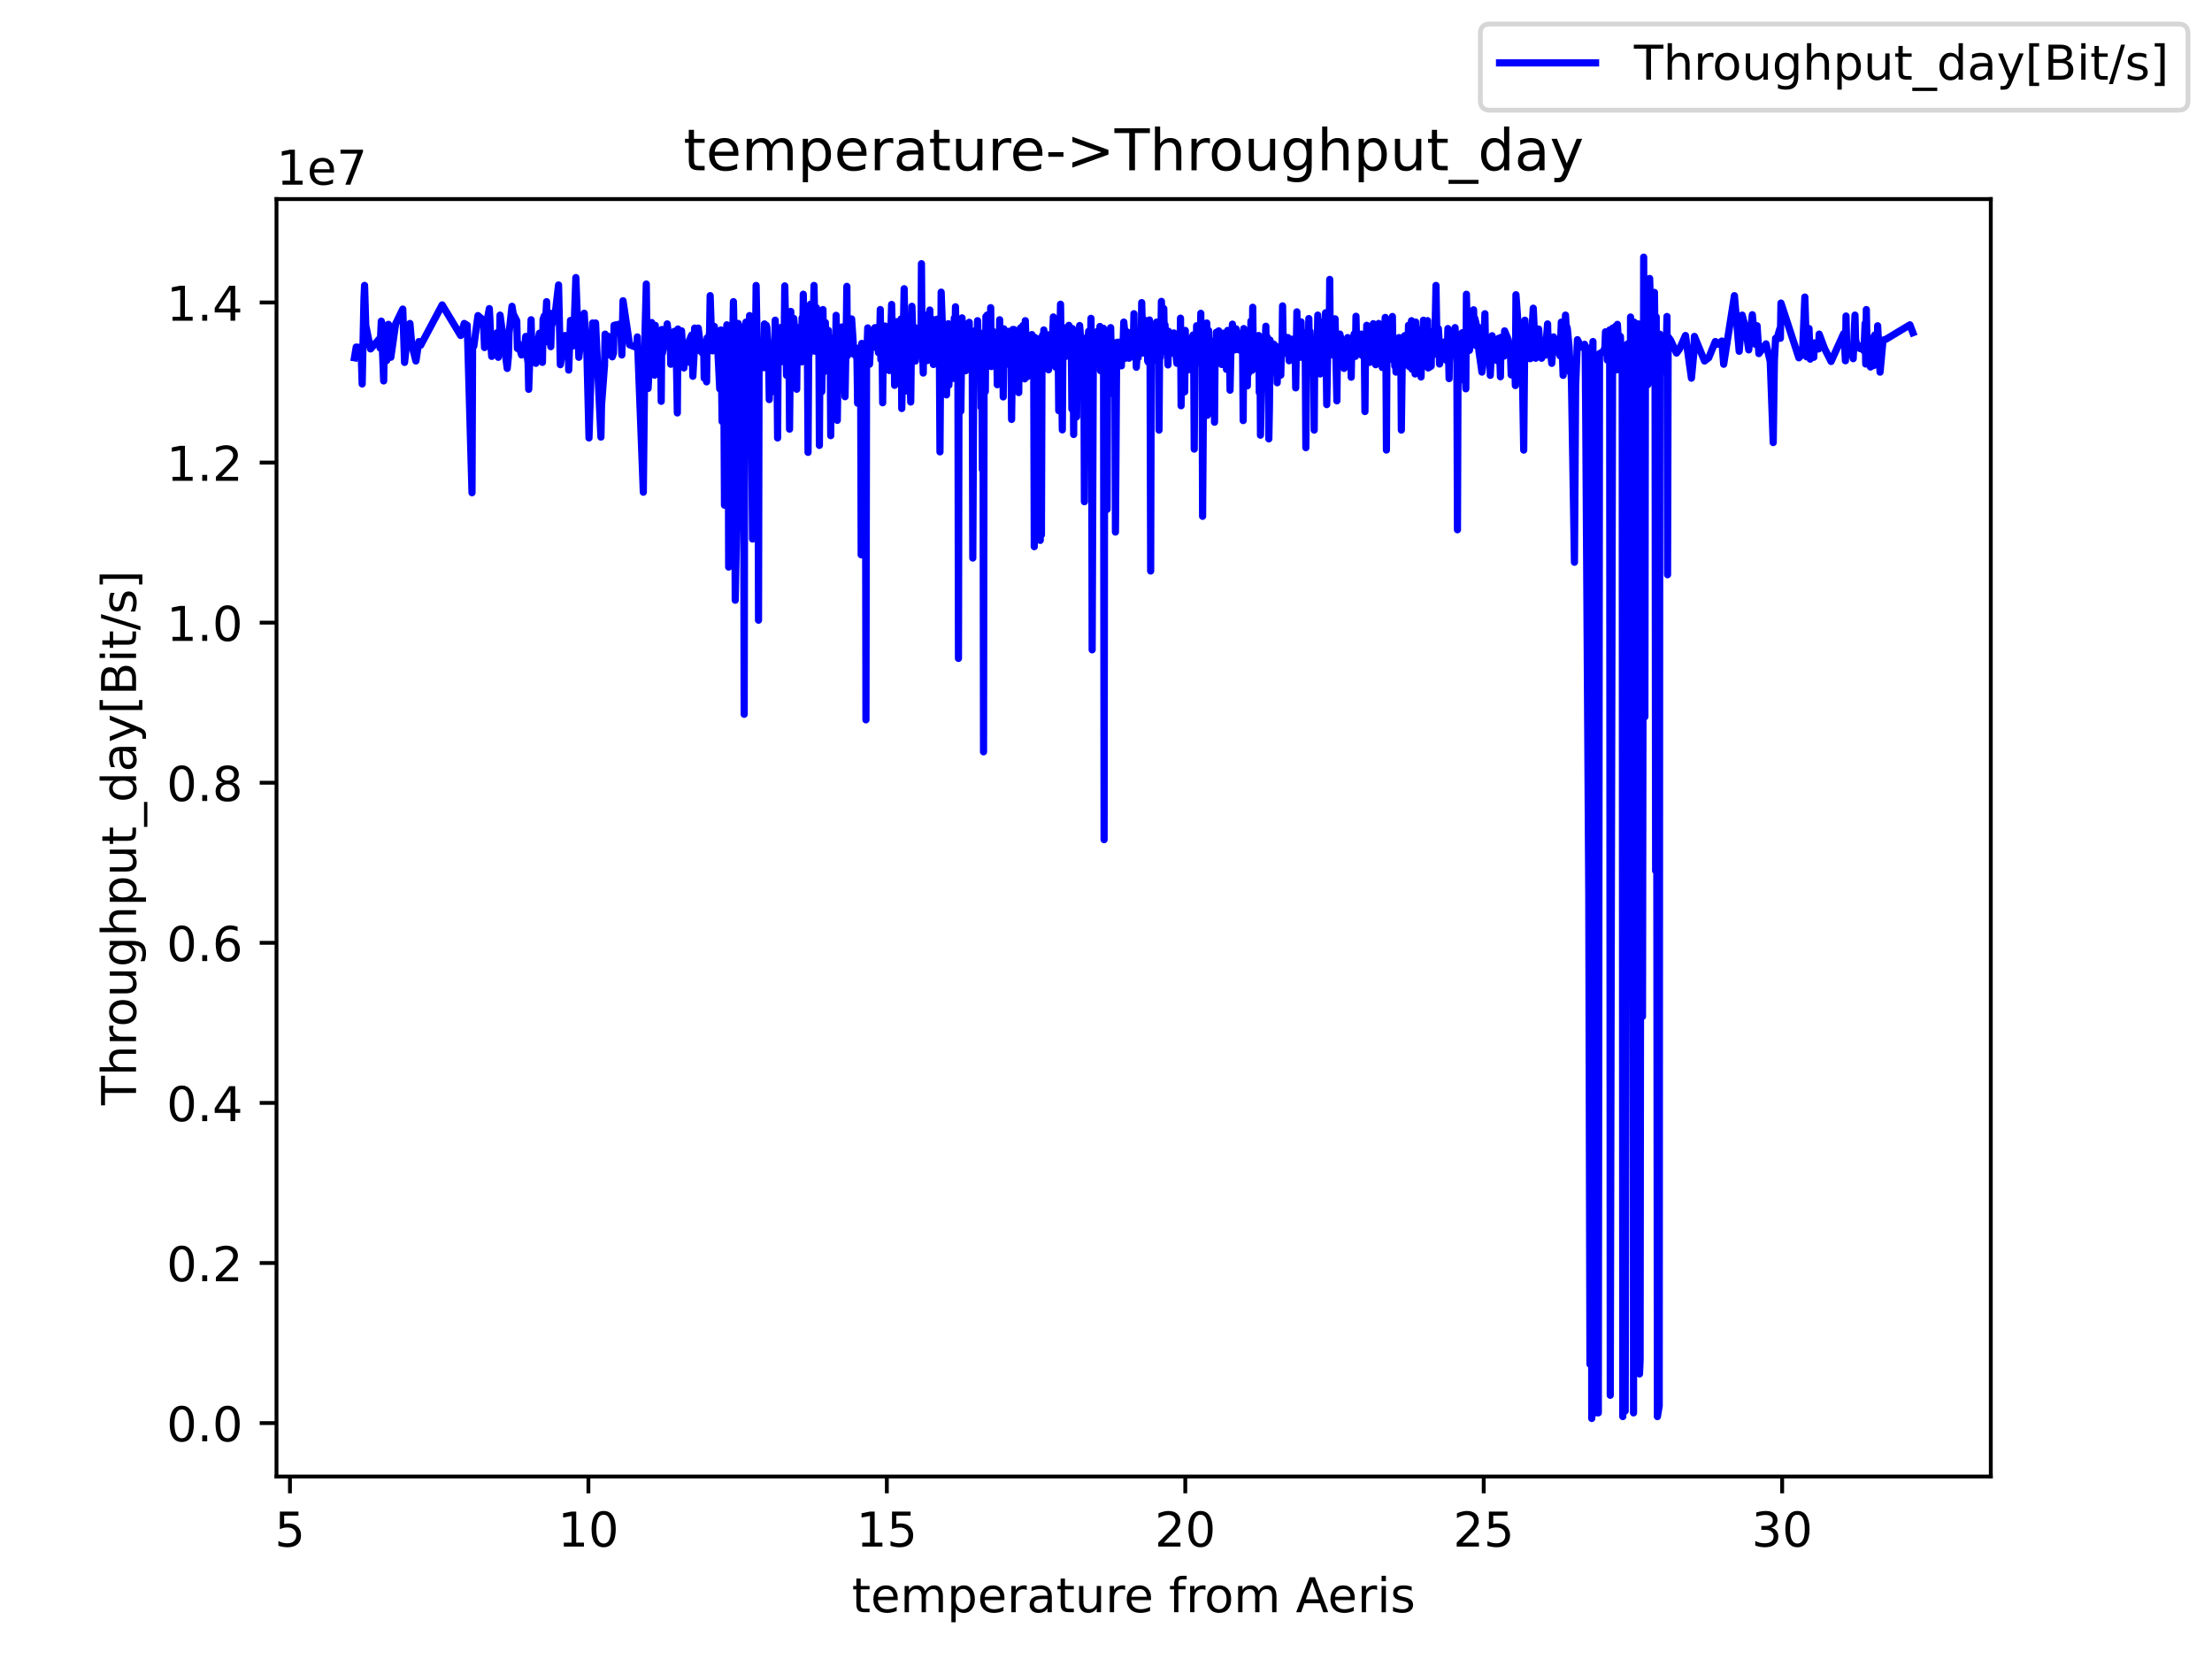 <?xml version="1.0" encoding="utf-8" standalone="no"?>
<!DOCTYPE svg PUBLIC "-//W3C//DTD SVG 1.1//EN"
  "http://www.w3.org/Graphics/SVG/1.1/DTD/svg11.dtd">
<!-- Created with matplotlib (https://matplotlib.org/) -->
<svg height="345.6pt" version="1.1" viewBox="0 0 460.8 345.6" width="460.8pt" xmlns="http://www.w3.org/2000/svg" xmlns:xlink="http://www.w3.org/1999/xlink">
 <defs>
  <style type="text/css">*{stroke-linecap:butt;stroke-linejoin:round;}</style>
 </defs>
 <g id="figure_1">
  <g id="patch_1">
   <path d="M 0 345.6 
L 460.8 345.6 
L 460.8 0 
L 0 0 
z
" style="fill:#ffffff;"/>
  </g>
  <g id="axes_1">
   <g id="patch_2">
    <path d="M 57.6 307.584 
L 414.72 307.584 
L 414.72 41.472 
L 57.6 41.472 
z
" style="fill:#ffffff;"/>
   </g>
   <g id="matplotlib.axis_1">
    <g id="xtick_1">
     <g id="line2d_1">
      <defs>
       <path d="M 0 0 
L 0 3.5 
" id="m320d02cd99" style="stroke:#000000;stroke-width:0.8;"/>
      </defs>
      <g>
       <use style="stroke:#000000;stroke-width:0.8;" x="60.404" xlink:href="#m320d02cd99" y="307.584"/>
      </g>
     </g>
     <g id="text_1">
      <!-- 5 -->
      <g transform="translate(57.223 322.182)scale(0.1 -0.1)">
       <defs>
        <path d="M 10.797 72.906 
L 49.516 72.906 
L 49.516 64.594 
L 19.828 64.594 
L 19.828 46.734 
Q 21.969 47.469 24.109 47.828 
Q 26.266 48.188 28.422 48.188 
Q 40.625 48.188 47.75 41.5 
Q 54.891 34.812 54.891 23.391 
Q 54.891 11.625 47.562 5.094 
Q 40.234 -1.422 26.906 -1.422 
Q 22.312 -1.422 17.547 -0.641 
Q 12.797 0.141 7.719 1.703 
L 7.719 11.625 
Q 12.109 9.234 16.797 8.062 
Q 21.484 6.891 26.703 6.891 
Q 35.156 6.891 40.078 11.328 
Q 45.016 15.766 45.016 23.391 
Q 45.016 31 40.078 35.438 
Q 35.156 39.891 26.703 39.891 
Q 22.75 39.891 18.812 39.016 
Q 14.891 38.141 10.797 36.281 
z
" id="DejaVuSans-53"/>
       </defs>
       <use xlink:href="#DejaVuSans-53"/>
      </g>
     </g>
    </g>
    <g id="xtick_2">
     <g id="line2d_2">
      <g>
       <use style="stroke:#000000;stroke-width:0.8;" x="122.574" xlink:href="#m320d02cd99" y="307.584"/>
      </g>
     </g>
     <g id="text_2">
      <!-- 10 -->
      <g transform="translate(116.212 322.182)scale(0.1 -0.1)">
       <defs>
        <path d="M 12.406 8.297 
L 28.516 8.297 
L 28.516 63.922 
L 10.984 60.406 
L 10.984 69.391 
L 28.422 72.906 
L 38.281 72.906 
L 38.281 8.297 
L 54.391 8.297 
L 54.391 0 
L 12.406 0 
z
" id="DejaVuSans-49"/>
        <path d="M 31.781 66.406 
Q 24.172 66.406 20.328 58.906 
Q 16.5 51.422 16.5 36.375 
Q 16.5 21.391 20.328 13.891 
Q 24.172 6.391 31.781 6.391 
Q 39.453 6.391 43.281 13.891 
Q 47.125 21.391 47.125 36.375 
Q 47.125 51.422 43.281 58.906 
Q 39.453 66.406 31.781 66.406 
z
M 31.781 74.219 
Q 44.047 74.219 50.516 64.516 
Q 56.984 54.828 56.984 36.375 
Q 56.984 17.969 50.516 8.266 
Q 44.047 -1.422 31.781 -1.422 
Q 19.531 -1.422 13.062 8.266 
Q 6.594 17.969 6.594 36.375 
Q 6.594 54.828 13.062 64.516 
Q 19.531 74.219 31.781 74.219 
z
" id="DejaVuSans-48"/>
       </defs>
       <use xlink:href="#DejaVuSans-49"/>
       <use x="63.623" xlink:href="#DejaVuSans-48"/>
      </g>
     </g>
    </g>
    <g id="xtick_3">
     <g id="line2d_3">
      <g>
       <use style="stroke:#000000;stroke-width:0.8;" x="184.745" xlink:href="#m320d02cd99" y="307.584"/>
      </g>
     </g>
     <g id="text_3">
      <!-- 15 -->
      <g transform="translate(178.382 322.182)scale(0.1 -0.1)">
       <use xlink:href="#DejaVuSans-49"/>
       <use x="63.623" xlink:href="#DejaVuSans-53"/>
      </g>
     </g>
    </g>
    <g id="xtick_4">
     <g id="line2d_4">
      <g>
       <use style="stroke:#000000;stroke-width:0.8;" x="246.916" xlink:href="#m320d02cd99" y="307.584"/>
      </g>
     </g>
     <g id="text_4">
      <!-- 20 -->
      <g transform="translate(240.553 322.182)scale(0.1 -0.1)">
       <defs>
        <path d="M 19.188 8.297 
L 53.609 8.297 
L 53.609 0 
L 7.328 0 
L 7.328 8.297 
Q 12.938 14.109 22.625 23.891 
Q 32.328 33.688 34.812 36.531 
Q 39.547 41.844 41.422 45.531 
Q 43.312 49.219 43.312 52.781 
Q 43.312 58.594 39.234 62.25 
Q 35.156 65.922 28.609 65.922 
Q 23.969 65.922 18.812 64.312 
Q 13.672 62.703 7.812 59.422 
L 7.812 69.391 
Q 13.766 71.781 18.938 73 
Q 24.125 74.219 28.422 74.219 
Q 39.75 74.219 46.484 68.547 
Q 53.219 62.891 53.219 53.422 
Q 53.219 48.922 51.531 44.891 
Q 49.859 40.875 45.406 35.406 
Q 44.188 33.984 37.641 27.219 
Q 31.109 20.453 19.188 8.297 
z
" id="DejaVuSans-50"/>
       </defs>
       <use xlink:href="#DejaVuSans-50"/>
       <use x="63.623" xlink:href="#DejaVuSans-48"/>
      </g>
     </g>
    </g>
    <g id="xtick_5">
     <g id="line2d_5">
      <g>
       <use style="stroke:#000000;stroke-width:0.8;" x="309.086" xlink:href="#m320d02cd99" y="307.584"/>
      </g>
     </g>
     <g id="text_5">
      <!-- 25 -->
      <g transform="translate(302.724 322.182)scale(0.1 -0.1)">
       <use xlink:href="#DejaVuSans-50"/>
       <use x="63.623" xlink:href="#DejaVuSans-53"/>
      </g>
     </g>
    </g>
    <g id="xtick_6">
     <g id="line2d_6">
      <g>
       <use style="stroke:#000000;stroke-width:0.8;" x="371.257" xlink:href="#m320d02cd99" y="307.584"/>
      </g>
     </g>
     <g id="text_6">
      <!-- 30 -->
      <g transform="translate(364.894 322.182)scale(0.1 -0.1)">
       <defs>
        <path d="M 40.578 39.312 
Q 47.656 37.797 51.625 33 
Q 55.609 28.219 55.609 21.188 
Q 55.609 10.406 48.188 4.484 
Q 40.766 -1.422 27.094 -1.422 
Q 22.516 -1.422 17.656 -0.516 
Q 12.797 0.391 7.625 2.203 
L 7.625 11.719 
Q 11.719 9.328 16.594 8.109 
Q 21.484 6.891 26.812 6.891 
Q 36.078 6.891 40.938 10.547 
Q 45.797 14.203 45.797 21.188 
Q 45.797 27.641 41.281 31.266 
Q 36.766 34.906 28.719 34.906 
L 20.219 34.906 
L 20.219 43.016 
L 29.109 43.016 
Q 36.375 43.016 40.234 45.922 
Q 44.094 48.828 44.094 54.297 
Q 44.094 59.906 40.109 62.906 
Q 36.141 65.922 28.719 65.922 
Q 24.656 65.922 20.016 65.031 
Q 15.375 64.156 9.812 62.312 
L 9.812 71.094 
Q 15.438 72.656 20.344 73.438 
Q 25.25 74.219 29.594 74.219 
Q 40.828 74.219 47.359 69.109 
Q 53.906 64.016 53.906 55.328 
Q 53.906 49.266 50.438 45.094 
Q 46.969 40.922 40.578 39.312 
z
" id="DejaVuSans-51"/>
       </defs>
       <use xlink:href="#DejaVuSans-51"/>
       <use x="63.623" xlink:href="#DejaVuSans-48"/>
      </g>
     </g>
    </g>
    <g id="text_7">
     <!-- temperature from Aeris -->
     <g transform="translate(177.465 335.861)scale(0.1 -0.1)">
      <defs>
       <path d="M 18.312 70.219 
L 18.312 54.688 
L 36.812 54.688 
L 36.812 47.703 
L 18.312 47.703 
L 18.312 18.016 
Q 18.312 11.328 20.141 9.422 
Q 21.969 7.516 27.594 7.516 
L 36.812 7.516 
L 36.812 0 
L 27.594 0 
Q 17.188 0 13.234 3.875 
Q 9.281 7.766 9.281 18.016 
L 9.281 47.703 
L 2.688 47.703 
L 2.688 54.688 
L 9.281 54.688 
L 9.281 70.219 
z
" id="DejaVuSans-116"/>
       <path d="M 56.203 29.594 
L 56.203 25.203 
L 14.891 25.203 
Q 15.484 15.922 20.484 11.062 
Q 25.484 6.203 34.422 6.203 
Q 39.594 6.203 44.453 7.469 
Q 49.312 8.734 54.109 11.281 
L 54.109 2.781 
Q 49.266 0.734 44.188 -0.344 
Q 39.109 -1.422 33.891 -1.422 
Q 20.797 -1.422 13.156 6.188 
Q 5.516 13.812 5.516 26.812 
Q 5.516 40.234 12.766 48.109 
Q 20.016 56 32.328 56 
Q 43.359 56 49.781 48.891 
Q 56.203 41.797 56.203 29.594 
z
M 47.219 32.234 
Q 47.125 39.594 43.094 43.984 
Q 39.062 48.391 32.422 48.391 
Q 24.906 48.391 20.391 44.141 
Q 15.875 39.891 15.188 32.172 
z
" id="DejaVuSans-101"/>
       <path d="M 52 44.188 
Q 55.375 50.25 60.062 53.125 
Q 64.75 56 71.094 56 
Q 79.641 56 84.281 50.016 
Q 88.922 44.047 88.922 33.016 
L 88.922 0 
L 79.891 0 
L 79.891 32.719 
Q 79.891 40.578 77.094 44.375 
Q 74.312 48.188 68.609 48.188 
Q 61.625 48.188 57.562 43.547 
Q 53.516 38.922 53.516 30.906 
L 53.516 0 
L 44.484 0 
L 44.484 32.719 
Q 44.484 40.625 41.703 44.406 
Q 38.922 48.188 33.109 48.188 
Q 26.219 48.188 22.156 43.531 
Q 18.109 38.875 18.109 30.906 
L 18.109 0 
L 9.078 0 
L 9.078 54.688 
L 18.109 54.688 
L 18.109 46.188 
Q 21.188 51.219 25.484 53.609 
Q 29.781 56 35.688 56 
Q 41.656 56 45.828 52.969 
Q 50 49.953 52 44.188 
z
" id="DejaVuSans-109"/>
       <path d="M 18.109 8.203 
L 18.109 -20.797 
L 9.078 -20.797 
L 9.078 54.688 
L 18.109 54.688 
L 18.109 46.391 
Q 20.953 51.266 25.266 53.625 
Q 29.594 56 35.594 56 
Q 45.562 56 51.781 48.094 
Q 58.016 40.188 58.016 27.297 
Q 58.016 14.406 51.781 6.484 
Q 45.562 -1.422 35.594 -1.422 
Q 29.594 -1.422 25.266 0.953 
Q 20.953 3.328 18.109 8.203 
z
M 48.688 27.297 
Q 48.688 37.203 44.609 42.844 
Q 40.531 48.484 33.406 48.484 
Q 26.266 48.484 22.188 42.844 
Q 18.109 37.203 18.109 27.297 
Q 18.109 17.391 22.188 11.75 
Q 26.266 6.109 33.406 6.109 
Q 40.531 6.109 44.609 11.75 
Q 48.688 17.391 48.688 27.297 
z
" id="DejaVuSans-112"/>
       <path d="M 41.109 46.297 
Q 39.594 47.172 37.812 47.578 
Q 36.031 48 33.891 48 
Q 26.266 48 22.188 43.047 
Q 18.109 38.094 18.109 28.812 
L 18.109 0 
L 9.078 0 
L 9.078 54.688 
L 18.109 54.688 
L 18.109 46.188 
Q 20.953 51.172 25.484 53.578 
Q 30.031 56 36.531 56 
Q 37.453 56 38.578 55.875 
Q 39.703 55.766 41.062 55.516 
z
" id="DejaVuSans-114"/>
       <path d="M 34.281 27.484 
Q 23.391 27.484 19.188 25 
Q 14.984 22.516 14.984 16.5 
Q 14.984 11.719 18.141 8.906 
Q 21.297 6.109 26.703 6.109 
Q 34.188 6.109 38.703 11.406 
Q 43.219 16.703 43.219 25.484 
L 43.219 27.484 
z
M 52.203 31.203 
L 52.203 0 
L 43.219 0 
L 43.219 8.297 
Q 40.141 3.328 35.547 0.953 
Q 30.953 -1.422 24.312 -1.422 
Q 15.922 -1.422 10.953 3.297 
Q 6 8.016 6 15.922 
Q 6 25.141 12.172 29.828 
Q 18.359 34.516 30.609 34.516 
L 43.219 34.516 
L 43.219 35.406 
Q 43.219 41.609 39.141 45 
Q 35.062 48.391 27.688 48.391 
Q 23 48.391 18.547 47.266 
Q 14.109 46.141 10.016 43.891 
L 10.016 52.203 
Q 14.938 54.109 19.578 55.047 
Q 24.219 56 28.609 56 
Q 40.484 56 46.344 49.844 
Q 52.203 43.703 52.203 31.203 
z
" id="DejaVuSans-97"/>
       <path d="M 8.5 21.578 
L 8.5 54.688 
L 17.484 54.688 
L 17.484 21.922 
Q 17.484 14.156 20.5 10.266 
Q 23.531 6.391 29.594 6.391 
Q 36.859 6.391 41.078 11.031 
Q 45.312 15.672 45.312 23.688 
L 45.312 54.688 
L 54.297 54.688 
L 54.297 0 
L 45.312 0 
L 45.312 8.406 
Q 42.047 3.422 37.719 1 
Q 33.406 -1.422 27.688 -1.422 
Q 18.266 -1.422 13.375 4.438 
Q 8.5 10.297 8.5 21.578 
z
M 31.109 56 
z
" id="DejaVuSans-117"/>
       <path id="DejaVuSans-32"/>
       <path d="M 37.109 75.984 
L 37.109 68.5 
L 28.516 68.5 
Q 23.688 68.5 21.797 66.547 
Q 19.922 64.594 19.922 59.516 
L 19.922 54.688 
L 34.719 54.688 
L 34.719 47.703 
L 19.922 47.703 
L 19.922 0 
L 10.891 0 
L 10.891 47.703 
L 2.297 47.703 
L 2.297 54.688 
L 10.891 54.688 
L 10.891 58.5 
Q 10.891 67.625 15.141 71.797 
Q 19.391 75.984 28.609 75.984 
z
" id="DejaVuSans-102"/>
       <path d="M 30.609 48.391 
Q 23.391 48.391 19.188 42.75 
Q 14.984 37.109 14.984 27.297 
Q 14.984 17.484 19.156 11.844 
Q 23.344 6.203 30.609 6.203 
Q 37.797 6.203 41.984 11.859 
Q 46.188 17.531 46.188 27.297 
Q 46.188 37.016 41.984 42.703 
Q 37.797 48.391 30.609 48.391 
z
M 30.609 56 
Q 42.328 56 49.016 48.375 
Q 55.719 40.766 55.719 27.297 
Q 55.719 13.875 49.016 6.219 
Q 42.328 -1.422 30.609 -1.422 
Q 18.844 -1.422 12.172 6.219 
Q 5.516 13.875 5.516 27.297 
Q 5.516 40.766 12.172 48.375 
Q 18.844 56 30.609 56 
z
" id="DejaVuSans-111"/>
       <path d="M 34.188 63.188 
L 20.797 26.906 
L 47.609 26.906 
z
M 28.609 72.906 
L 39.797 72.906 
L 67.578 0 
L 57.328 0 
L 50.688 18.703 
L 17.828 18.703 
L 11.188 0 
L 0.781 0 
z
" id="DejaVuSans-65"/>
       <path d="M 9.422 54.688 
L 18.406 54.688 
L 18.406 0 
L 9.422 0 
z
M 9.422 75.984 
L 18.406 75.984 
L 18.406 64.594 
L 9.422 64.594 
z
" id="DejaVuSans-105"/>
       <path d="M 44.281 53.078 
L 44.281 44.578 
Q 40.484 46.531 36.375 47.5 
Q 32.281 48.484 27.875 48.484 
Q 21.188 48.484 17.844 46.438 
Q 14.5 44.391 14.5 40.281 
Q 14.5 37.156 16.891 35.375 
Q 19.281 33.594 26.516 31.984 
L 29.594 31.297 
Q 39.156 29.25 43.188 25.516 
Q 47.219 21.781 47.219 15.094 
Q 47.219 7.469 41.188 3.016 
Q 35.156 -1.422 24.609 -1.422 
Q 20.219 -1.422 15.453 -0.562 
Q 10.688 0.297 5.422 2 
L 5.422 11.281 
Q 10.406 8.688 15.234 7.391 
Q 20.062 6.109 24.812 6.109 
Q 31.156 6.109 34.562 8.281 
Q 37.984 10.453 37.984 14.406 
Q 37.984 18.062 35.516 20.016 
Q 33.062 21.969 24.703 23.781 
L 21.578 24.516 
Q 13.234 26.266 9.516 29.906 
Q 5.812 33.547 5.812 39.891 
Q 5.812 47.609 11.281 51.797 
Q 16.75 56 26.812 56 
Q 31.781 56 36.172 55.266 
Q 40.578 54.547 44.281 53.078 
z
" id="DejaVuSans-115"/>
      </defs>
      <use xlink:href="#DejaVuSans-116"/>
      <use x="39.209" xlink:href="#DejaVuSans-101"/>
      <use x="100.732" xlink:href="#DejaVuSans-109"/>
      <use x="198.145" xlink:href="#DejaVuSans-112"/>
      <use x="261.621" xlink:href="#DejaVuSans-101"/>
      <use x="323.145" xlink:href="#DejaVuSans-114"/>
      <use x="364.258" xlink:href="#DejaVuSans-97"/>
      <use x="425.537" xlink:href="#DejaVuSans-116"/>
      <use x="464.746" xlink:href="#DejaVuSans-117"/>
      <use x="528.125" xlink:href="#DejaVuSans-114"/>
      <use x="566.988" xlink:href="#DejaVuSans-101"/>
      <use x="628.512" xlink:href="#DejaVuSans-32"/>
      <use x="660.299" xlink:href="#DejaVuSans-102"/>
      <use x="695.504" xlink:href="#DejaVuSans-114"/>
      <use x="734.367" xlink:href="#DejaVuSans-111"/>
      <use x="795.549" xlink:href="#DejaVuSans-109"/>
      <use x="892.961" xlink:href="#DejaVuSans-32"/>
      <use x="924.748" xlink:href="#DejaVuSans-65"/>
      <use x="991.406" xlink:href="#DejaVuSans-101"/>
      <use x="1052.93" xlink:href="#DejaVuSans-114"/>
      <use x="1094.043" xlink:href="#DejaVuSans-105"/>
      <use x="1121.826" xlink:href="#DejaVuSans-115"/>
     </g>
    </g>
   </g>
   <g id="matplotlib.axis_2">
    <g id="ytick_1">
     <g id="line2d_7">
      <defs>
       <path d="M 0 0 
L -3.5 0 
" id="m6d135dfd25" style="stroke:#000000;stroke-width:0.8;"/>
      </defs>
      <g>
       <use style="stroke:#000000;stroke-width:0.8;" x="57.6" xlink:href="#m6d135dfd25" y="296.454"/>
      </g>
     </g>
     <g id="text_8">
      <!-- 0.0 -->
      <g transform="translate(34.697 300.253)scale(0.1 -0.1)">
       <defs>
        <path d="M 10.688 12.406 
L 21 12.406 
L 21 0 
L 10.688 0 
z
" id="DejaVuSans-46"/>
       </defs>
       <use xlink:href="#DejaVuSans-48"/>
       <use x="63.623" xlink:href="#DejaVuSans-46"/>
       <use x="95.41" xlink:href="#DejaVuSans-48"/>
      </g>
     </g>
    </g>
    <g id="ytick_2">
     <g id="line2d_8">
      <g>
       <use style="stroke:#000000;stroke-width:0.8;" x="57.6" xlink:href="#m6d135dfd25" y="263.105"/>
      </g>
     </g>
     <g id="text_9">
      <!-- 0.2 -->
      <g transform="translate(34.697 266.904)scale(0.1 -0.1)">
       <use xlink:href="#DejaVuSans-48"/>
       <use x="63.623" xlink:href="#DejaVuSans-46"/>
       <use x="95.41" xlink:href="#DejaVuSans-50"/>
      </g>
     </g>
    </g>
    <g id="ytick_3">
     <g id="line2d_9">
      <g>
       <use style="stroke:#000000;stroke-width:0.8;" x="57.6" xlink:href="#m6d135dfd25" y="229.756"/>
      </g>
     </g>
     <g id="text_10">
      <!-- 0.4 -->
      <g transform="translate(34.697 233.556)scale(0.1 -0.1)">
       <defs>
        <path d="M 37.797 64.312 
L 12.891 25.391 
L 37.797 25.391 
z
M 35.203 72.906 
L 47.609 72.906 
L 47.609 25.391 
L 58.016 25.391 
L 58.016 17.188 
L 47.609 17.188 
L 47.609 0 
L 37.797 0 
L 37.797 17.188 
L 4.891 17.188 
L 4.891 26.703 
z
" id="DejaVuSans-52"/>
       </defs>
       <use xlink:href="#DejaVuSans-48"/>
       <use x="63.623" xlink:href="#DejaVuSans-46"/>
       <use x="95.41" xlink:href="#DejaVuSans-52"/>
      </g>
     </g>
    </g>
    <g id="ytick_4">
     <g id="line2d_10">
      <g>
       <use style="stroke:#000000;stroke-width:0.8;" x="57.6" xlink:href="#m6d135dfd25" y="196.408"/>
      </g>
     </g>
     <g id="text_11">
      <!-- 0.6 -->
      <g transform="translate(34.697 200.207)scale(0.1 -0.1)">
       <defs>
        <path d="M 33.016 40.375 
Q 26.375 40.375 22.484 35.828 
Q 18.609 31.297 18.609 23.391 
Q 18.609 15.531 22.484 10.953 
Q 26.375 6.391 33.016 6.391 
Q 39.656 6.391 43.531 10.953 
Q 47.406 15.531 47.406 23.391 
Q 47.406 31.297 43.531 35.828 
Q 39.656 40.375 33.016 40.375 
z
M 52.594 71.297 
L 52.594 62.312 
Q 48.875 64.062 45.094 64.984 
Q 41.312 65.922 37.594 65.922 
Q 27.828 65.922 22.672 59.328 
Q 17.531 52.734 16.797 39.406 
Q 19.672 43.656 24.016 45.922 
Q 28.375 48.188 33.594 48.188 
Q 44.578 48.188 50.953 41.516 
Q 57.328 34.859 57.328 23.391 
Q 57.328 12.156 50.688 5.359 
Q 44.047 -1.422 33.016 -1.422 
Q 20.359 -1.422 13.672 8.266 
Q 6.984 17.969 6.984 36.375 
Q 6.984 53.656 15.188 63.938 
Q 23.391 74.219 37.203 74.219 
Q 40.922 74.219 44.703 73.484 
Q 48.484 72.75 52.594 71.297 
z
" id="DejaVuSans-54"/>
       </defs>
       <use xlink:href="#DejaVuSans-48"/>
       <use x="63.623" xlink:href="#DejaVuSans-46"/>
       <use x="95.41" xlink:href="#DejaVuSans-54"/>
      </g>
     </g>
    </g>
    <g id="ytick_5">
     <g id="line2d_11">
      <g>
       <use style="stroke:#000000;stroke-width:0.8;" x="57.6" xlink:href="#m6d135dfd25" y="163.059"/>
      </g>
     </g>
     <g id="text_12">
      <!-- 0.8 -->
      <g transform="translate(34.697 166.858)scale(0.1 -0.1)">
       <defs>
        <path d="M 31.781 34.625 
Q 24.75 34.625 20.719 30.859 
Q 16.703 27.094 16.703 20.516 
Q 16.703 13.922 20.719 10.156 
Q 24.75 6.391 31.781 6.391 
Q 38.812 6.391 42.859 10.172 
Q 46.922 13.969 46.922 20.516 
Q 46.922 27.094 42.891 30.859 
Q 38.875 34.625 31.781 34.625 
z
M 21.922 38.812 
Q 15.578 40.375 12.031 44.719 
Q 8.5 49.078 8.5 55.328 
Q 8.5 64.062 14.719 69.141 
Q 20.953 74.219 31.781 74.219 
Q 42.672 74.219 48.875 69.141 
Q 55.078 64.062 55.078 55.328 
Q 55.078 49.078 51.531 44.719 
Q 48 40.375 41.703 38.812 
Q 48.828 37.156 52.797 32.312 
Q 56.781 27.484 56.781 20.516 
Q 56.781 9.906 50.312 4.234 
Q 43.844 -1.422 31.781 -1.422 
Q 19.734 -1.422 13.25 4.234 
Q 6.781 9.906 6.781 20.516 
Q 6.781 27.484 10.781 32.312 
Q 14.797 37.156 21.922 38.812 
z
M 18.312 54.391 
Q 18.312 48.734 21.844 45.562 
Q 25.391 42.391 31.781 42.391 
Q 38.141 42.391 41.719 45.562 
Q 45.312 48.734 45.312 54.391 
Q 45.312 60.062 41.719 63.234 
Q 38.141 66.406 31.781 66.406 
Q 25.391 66.406 21.844 63.234 
Q 18.312 60.062 18.312 54.391 
z
" id="DejaVuSans-56"/>
       </defs>
       <use xlink:href="#DejaVuSans-48"/>
       <use x="63.623" xlink:href="#DejaVuSans-46"/>
       <use x="95.41" xlink:href="#DejaVuSans-56"/>
      </g>
     </g>
    </g>
    <g id="ytick_6">
     <g id="line2d_12">
      <g>
       <use style="stroke:#000000;stroke-width:0.8;" x="57.6" xlink:href="#m6d135dfd25" y="129.71"/>
      </g>
     </g>
     <g id="text_13">
      <!-- 1.0 -->
      <g transform="translate(34.697 133.509)scale(0.1 -0.1)">
       <use xlink:href="#DejaVuSans-49"/>
       <use x="63.623" xlink:href="#DejaVuSans-46"/>
       <use x="95.41" xlink:href="#DejaVuSans-48"/>
      </g>
     </g>
    </g>
    <g id="ytick_7">
     <g id="line2d_13">
      <g>
       <use style="stroke:#000000;stroke-width:0.8;" x="57.6" xlink:href="#m6d135dfd25" y="96.362"/>
      </g>
     </g>
     <g id="text_14">
      <!-- 1.2 -->
      <g transform="translate(34.697 100.161)scale(0.1 -0.1)">
       <use xlink:href="#DejaVuSans-49"/>
       <use x="63.623" xlink:href="#DejaVuSans-46"/>
       <use x="95.41" xlink:href="#DejaVuSans-50"/>
      </g>
     </g>
    </g>
    <g id="ytick_8">
     <g id="line2d_14">
      <g>
       <use style="stroke:#000000;stroke-width:0.8;" x="57.6" xlink:href="#m6d135dfd25" y="63.013"/>
      </g>
     </g>
     <g id="text_15">
      <!-- 1.4 -->
      <g transform="translate(34.697 66.812)scale(0.1 -0.1)">
       <use xlink:href="#DejaVuSans-49"/>
       <use x="63.623" xlink:href="#DejaVuSans-46"/>
       <use x="95.41" xlink:href="#DejaVuSans-52"/>
      </g>
     </g>
    </g>
    <g id="text_16">
     <!-- Throughput_day[Bit/s] -->
     <g transform="translate(28.339 230.236)rotate(-90)scale(0.1 -0.1)">
      <defs>
       <path d="M -0.297 72.906 
L 61.375 72.906 
L 61.375 64.594 
L 35.5 64.594 
L 35.5 0 
L 25.594 0 
L 25.594 64.594 
L -0.297 64.594 
z
" id="DejaVuSans-84"/>
       <path d="M 54.891 33.016 
L 54.891 0 
L 45.906 0 
L 45.906 32.719 
Q 45.906 40.484 42.875 44.328 
Q 39.844 48.188 33.797 48.188 
Q 26.516 48.188 22.312 43.547 
Q 18.109 38.922 18.109 30.906 
L 18.109 0 
L 9.078 0 
L 9.078 75.984 
L 18.109 75.984 
L 18.109 46.188 
Q 21.344 51.125 25.703 53.562 
Q 30.078 56 35.797 56 
Q 45.219 56 50.047 50.172 
Q 54.891 44.344 54.891 33.016 
z
" id="DejaVuSans-104"/>
       <path d="M 45.406 27.984 
Q 45.406 37.75 41.375 43.109 
Q 37.359 48.484 30.078 48.484 
Q 22.859 48.484 18.828 43.109 
Q 14.797 37.75 14.797 27.984 
Q 14.797 18.266 18.828 12.891 
Q 22.859 7.516 30.078 7.516 
Q 37.359 7.516 41.375 12.891 
Q 45.406 18.266 45.406 27.984 
z
M 54.391 6.781 
Q 54.391 -7.172 48.188 -13.984 
Q 42 -20.797 29.203 -20.797 
Q 24.469 -20.797 20.266 -20.094 
Q 16.062 -19.391 12.109 -17.922 
L 12.109 -9.188 
Q 16.062 -11.328 19.922 -12.344 
Q 23.781 -13.375 27.781 -13.375 
Q 36.625 -13.375 41.016 -8.766 
Q 45.406 -4.156 45.406 5.172 
L 45.406 9.625 
Q 42.625 4.781 38.281 2.391 
Q 33.938 0 27.875 0 
Q 17.828 0 11.672 7.656 
Q 5.516 15.328 5.516 27.984 
Q 5.516 40.672 11.672 48.328 
Q 17.828 56 27.875 56 
Q 33.938 56 38.281 53.609 
Q 42.625 51.219 45.406 46.391 
L 45.406 54.688 
L 54.391 54.688 
z
" id="DejaVuSans-103"/>
       <path d="M 50.984 -16.609 
L 50.984 -23.578 
L -0.984 -23.578 
L -0.984 -16.609 
z
" id="DejaVuSans-95"/>
       <path d="M 45.406 46.391 
L 45.406 75.984 
L 54.391 75.984 
L 54.391 0 
L 45.406 0 
L 45.406 8.203 
Q 42.578 3.328 38.25 0.953 
Q 33.938 -1.422 27.875 -1.422 
Q 17.969 -1.422 11.734 6.484 
Q 5.516 14.406 5.516 27.297 
Q 5.516 40.188 11.734 48.094 
Q 17.969 56 27.875 56 
Q 33.938 56 38.25 53.625 
Q 42.578 51.266 45.406 46.391 
z
M 14.797 27.297 
Q 14.797 17.391 18.875 11.75 
Q 22.953 6.109 30.078 6.109 
Q 37.203 6.109 41.297 11.75 
Q 45.406 17.391 45.406 27.297 
Q 45.406 37.203 41.297 42.844 
Q 37.203 48.484 30.078 48.484 
Q 22.953 48.484 18.875 42.844 
Q 14.797 37.203 14.797 27.297 
z
" id="DejaVuSans-100"/>
       <path d="M 32.172 -5.078 
Q 28.375 -14.844 24.75 -17.812 
Q 21.141 -20.797 15.094 -20.797 
L 7.906 -20.797 
L 7.906 -13.281 
L 13.188 -13.281 
Q 16.891 -13.281 18.938 -11.516 
Q 21 -9.766 23.484 -3.219 
L 25.094 0.875 
L 2.984 54.688 
L 12.5 54.688 
L 29.594 11.922 
L 46.688 54.688 
L 56.203 54.688 
z
" id="DejaVuSans-121"/>
       <path d="M 8.594 75.984 
L 29.297 75.984 
L 29.297 69 
L 17.578 69 
L 17.578 -6.203 
L 29.297 -6.203 
L 29.297 -13.188 
L 8.594 -13.188 
z
" id="DejaVuSans-91"/>
       <path d="M 19.672 34.812 
L 19.672 8.109 
L 35.5 8.109 
Q 43.453 8.109 47.281 11.406 
Q 51.125 14.703 51.125 21.484 
Q 51.125 28.328 47.281 31.562 
Q 43.453 34.812 35.5 34.812 
z
M 19.672 64.797 
L 19.672 42.828 
L 34.281 42.828 
Q 41.5 42.828 45.031 45.531 
Q 48.578 48.25 48.578 53.812 
Q 48.578 59.328 45.031 62.062 
Q 41.5 64.797 34.281 64.797 
z
M 9.812 72.906 
L 35.016 72.906 
Q 46.297 72.906 52.391 68.219 
Q 58.5 63.531 58.5 54.891 
Q 58.5 48.188 55.375 44.234 
Q 52.25 40.281 46.188 39.312 
Q 53.469 37.75 57.5 32.781 
Q 61.531 27.828 61.531 20.406 
Q 61.531 10.641 54.891 5.312 
Q 48.25 0 35.984 0 
L 9.812 0 
z
" id="DejaVuSans-66"/>
       <path d="M 25.391 72.906 
L 33.688 72.906 
L 8.297 -9.281 
L 0 -9.281 
z
" id="DejaVuSans-47"/>
       <path d="M 30.422 75.984 
L 30.422 -13.188 
L 9.719 -13.188 
L 9.719 -6.203 
L 21.391 -6.203 
L 21.391 69 
L 9.719 69 
L 9.719 75.984 
z
" id="DejaVuSans-93"/>
      </defs>
      <use xlink:href="#DejaVuSans-84"/>
      <use x="61.084" xlink:href="#DejaVuSans-104"/>
      <use x="124.463" xlink:href="#DejaVuSans-114"/>
      <use x="163.326" xlink:href="#DejaVuSans-111"/>
      <use x="224.508" xlink:href="#DejaVuSans-117"/>
      <use x="287.887" xlink:href="#DejaVuSans-103"/>
      <use x="351.363" xlink:href="#DejaVuSans-104"/>
      <use x="414.742" xlink:href="#DejaVuSans-112"/>
      <use x="478.219" xlink:href="#DejaVuSans-117"/>
      <use x="541.598" xlink:href="#DejaVuSans-116"/>
      <use x="580.807" xlink:href="#DejaVuSans-95"/>
      <use x="630.807" xlink:href="#DejaVuSans-100"/>
      <use x="694.283" xlink:href="#DejaVuSans-97"/>
      <use x="755.562" xlink:href="#DejaVuSans-121"/>
      <use x="814.742" xlink:href="#DejaVuSans-91"/>
      <use x="853.756" xlink:href="#DejaVuSans-66"/>
      <use x="922.359" xlink:href="#DejaVuSans-105"/>
      <use x="950.143" xlink:href="#DejaVuSans-116"/>
      <use x="989.352" xlink:href="#DejaVuSans-47"/>
      <use x="1023.043" xlink:href="#DejaVuSans-115"/>
      <use x="1075.143" xlink:href="#DejaVuSans-93"/>
     </g>
    </g>
    <g id="text_17">
     <!-- 1e7 -->
     <g transform="translate(57.6 38.472)scale(0.1 -0.1)">
      <defs>
       <path d="M 8.203 72.906 
L 55.078 72.906 
L 55.078 68.703 
L 28.609 0 
L 18.312 0 
L 43.219 64.594 
L 8.203 64.594 
z
" id="DejaVuSans-55"/>
      </defs>
      <use xlink:href="#DejaVuSans-49"/>
      <use x="63.623" xlink:href="#DejaVuSans-101"/>
      <use x="125.146" xlink:href="#DejaVuSans-55"/>
     </g>
    </g>
   </g>
   <g id="line2d_15">
    <path clip-path="url(#peeab90936c)" d="M 73.833 74.529 
L 74.206 72.302 
L 75.2 72.401 
L 75.449 79.987 
L 75.822 62.26 
L 75.947 59.459 
L 76.195 67.766 
L 77.19 72.691 
L 79.055 70.57 
L 79.179 72.495 
L 79.428 66.897 
L 79.925 79.355 
L 80.05 72.014 
L 80.423 67.765 
L 80.547 75.112 
L 80.92 67.571 
L 81.418 74.431 
L 82.412 67.476 
L 83.904 64.39 
L 84.277 75.499 
L 85.023 68.64 
L 85.396 67.387 
L 85.769 71.73 
L 86.64 75.205 
L 87.262 71.151 
L 87.635 71.922 
L 92.111 63.519 
L 95.965 69.89 
L 96.711 67.378 
L 97.333 67.766 
L 98.328 102.648 
L 98.452 71.15 
L 98.701 72.116 
L 99.571 65.743 
L 100.69 66.708 
L 100.939 72.401 
L 101.436 66.992 
L 101.934 64.29 
L 102.058 66.605 
L 102.307 72.404 
L 102.431 74.24 
L 103.426 72.788 
L 103.55 69.313 
L 103.799 74.435 
L 103.923 69.894 
L 104.048 72.793 
L 104.172 65.642 
L 105.664 76.75 
L 105.913 74.239 
L 106.037 69.457 
L 106.659 63.805 
L 106.907 65.359 
L 107.653 66.847 
L 107.778 72.594 
L 107.902 71.434 
L 108.648 73.949 
L 109.021 73.463 
L 109.27 72.691 
L 109.519 70.088 
L 109.767 73.947 
L 110.016 75.591 
L 110.14 81.099 
L 110.638 66.61 
L 110.762 72.02 
L 111.135 75.213 
L 111.632 75.687 
L 111.757 72.591 
L 112.378 69.411 
L 113 75.491 
L 113.125 66.561 
L 113.373 65.834 
L 113.622 67.667 
L 113.871 62.841 
L 113.995 70.958 
L 114.119 71.242 
L 114.244 70.859 
L 114.492 68.834 
L 114.617 65.257 
L 114.741 72.216 
L 114.865 67.958 
L 115.611 65.737 
L 116.357 59.363 
L 116.73 75.975 
L 117.725 69.893 
L 117.974 73.467 
L 118.098 73.08 
L 118.347 70.087 
L 118.471 77.097 
L 118.844 66.75 
L 119.093 71.532 
L 119.217 68.927 
L 119.342 72.066 
L 119.466 68.059 
L 119.59 68.343 
L 119.963 57.823 
L 120.585 74.432 
L 120.834 72.207 
L 121.207 70.279 
L 121.58 72.503 
L 121.704 65.258 
L 122.077 72.114 
L 122.201 71.243 
L 122.699 91.232 
L 123.445 67.286 
L 123.693 69.988 
L 123.942 74.335 
L 124.067 67.283 
L 125.186 91.051 
L 125.31 84.394 
L 125.932 76.074 
L 126.056 69.604 
L 126.305 74.048 
L 126.553 69.987 
L 126.678 73.371 
L 127.299 73.658 
L 127.548 74.338 
L 127.797 73.563 
L 127.921 67.769 
L 129.289 67.475 
L 129.538 73.951 
L 129.786 62.651 
L 131.154 71.826 
L 132.646 72.4 
L 132.77 70.185 
L 134.014 102.533 
L 134.387 68.634 
L 134.636 59.168 
L 134.76 70.082 
L 135.009 80.921 
L 135.755 67.185 
L 136.376 78.154 
L 136.501 67.78 
L 136.625 73.174 
L 136.749 71.73 
L 136.874 73.222 
L 137.122 70.178 
L 137.371 73.078 
L 137.495 70.957 
L 137.62 72.209 
L 137.744 83.604 
L 137.868 68.636 
L 137.993 73.564 
L 138.366 71.533 
L 138.614 71.24 
L 138.987 67.475 
L 139.485 71.732 
L 139.609 70.669 
L 139.733 75.88 
L 139.982 72.305 
L 140.107 73.997 
L 140.355 70.86 
L 140.48 69.027 
L 140.604 73.667 
L 140.853 71.918 
L 141.101 86.021 
L 141.226 68.541 
L 141.35 70.855 
L 141.972 68.922 
L 142.469 76.652 
L 142.593 72.111 
L 143.339 75.444 
L 143.588 70.954 
L 144.085 69.795 
L 144.334 78.387 
L 144.583 73.948 
L 144.707 68.345 
L 144.956 71.241 
L 145.08 68.83 
L 145.205 72.985 
L 145.453 68.345 
L 146.075 73.27 
L 146.199 71.24 
L 146.324 73.561 
L 146.572 71.531 
L 146.697 78.776 
L 146.945 72.258 
L 147.194 79.548 
L 147.318 70.373 
L 147.691 70.667 
L 147.816 69.12 
L 147.94 61.584 
L 148.313 72.698 
L 148.437 73.084 
L 148.562 72.835 
L 148.81 68.01 
L 148.935 69.412 
L 149.059 72.979 
L 149.183 72.208 
L 149.308 69.216 
L 149.432 70.764 
L 149.929 80.995 
L 150.178 68.734 
L 150.427 87.806 
L 150.676 78.295 
L 150.8 82.689 
L 150.924 105.235 
L 151.049 73.867 
L 151.422 67.668 
L 151.67 72.789 
L 151.795 118.131 
L 152.168 69.456 
L 152.541 75.395 
L 152.789 62.84 
L 152.914 69.119 
L 153.162 125.037 
L 153.535 105.429 
L 153.784 67.384 
L 153.908 68.151 
L 154.033 67.862 
L 154.157 70.472 
L 154.281 68.591 
L 154.654 73.322 
L 154.779 77.675 
L 154.903 91.715 
L 155.027 148.796 
L 155.152 71.532 
L 155.276 78.776 
L 155.4 67.088 
L 155.525 71.628 
L 155.649 69.021 
L 155.773 84.346 
L 156.022 78.876 
L 156.147 65.736 
L 156.271 70.955 
L 156.395 69.897 
L 156.768 112.295 
L 156.893 72.988 
L 157.141 72.693 
L 157.266 84.379 
L 157.514 59.466 
L 157.763 73.568 
L 157.887 74.959 
L 158.012 129.201 
L 158.136 71.339 
L 158.385 75.687 
L 158.509 74.531 
L 158.633 74.911 
L 158.758 75.983 
L 159.006 71.53 
L 159.131 76.601 
L 159.255 67.478 
L 159.379 74.187 
L 159.504 72.499 
L 159.628 67.764 
L 159.752 68.165 
L 160.125 75.007 
L 160.25 83.241 
L 160.374 72.409 
L 160.498 81.864 
L 160.871 72.082 
L 160.996 76.941 
L 161.245 71.194 
L 161.369 74.531 
L 161.493 66.702 
L 161.866 77.044 
L 161.991 91.237 
L 162.115 70.226 
L 162.239 74.721 
L 162.364 70.857 
L 162.488 75.494 
L 162.612 73.368 
L 162.737 68.203 
L 162.985 72.692 
L 163.11 69.556 
L 163.234 72.594 
L 163.358 71.151 
L 163.483 59.558 
L 163.856 78.201 
L 164.229 75.107 
L 164.353 70.67 
L 164.477 89.397 
L 164.726 64.871 
L 164.85 73.275 
L 164.975 73.091 
L 165.099 70.665 
L 165.223 71.726 
L 165.348 66.317 
L 165.472 67.671 
L 165.596 78.294 
L 165.721 69.893 
L 165.969 81.091 
L 166.094 69.603 
L 166.342 72.404 
L 166.467 68.252 
L 166.591 72.403 
L 166.716 68.399 
L 166.84 74.818 
L 166.964 75.399 
L 167.089 66.219 
L 167.213 71.15 
L 167.337 61.294 
L 167.462 68.056 
L 167.71 68.837 
L 167.835 72.886 
L 168.208 74.768 
L 168.332 94.235 
L 168.456 74.145 
L 168.581 73.753 
L 168.829 63.37 
L 168.954 68.396 
L 169.078 67.378 
L 169.327 72.018 
L 169.575 59.465 
L 169.824 73.175 
L 169.948 70.38 
L 170.073 64.1 
L 170.321 72.791 
L 170.57 66.315 
L 170.694 92.784 
L 170.819 72.694 
L 170.943 74.623 
L 171.067 68.252 
L 171.192 81.58 
L 171.44 64.483 
L 171.565 77.526 
L 171.938 67.186 
L 172.062 73.998 
L 172.311 71.637 
L 172.435 72.648 
L 172.56 68.828 
L 172.684 73.561 
L 172.808 70.232 
L 172.933 70.47 
L 173.057 90.757 
L 173.181 71.048 
L 173.554 72.354 
L 173.679 76.462 
L 173.927 72.013 
L 174.052 74.865 
L 174.176 65.689 
L 174.3 72.501 
L 174.425 87.566 
L 174.673 70.28 
L 174.798 73.709 
L 174.922 70.281 
L 175.046 80.035 
L 175.171 71.825 
L 175.295 72.502 
L 175.419 68.103 
L 175.668 69.889 
L 176.041 82.642 
L 176.29 68.828 
L 176.414 59.657 
L 176.538 74.138 
L 176.663 66.798 
L 176.787 68.109 
L 177.036 73.559 
L 177.16 73.174 
L 177.285 71.726 
L 177.409 66.439 
L 177.906 73.85 
L 178.031 73.755 
L 178.404 73.075 
L 178.528 75.104 
L 178.652 83.991 
L 178.901 72.497 
L 179.025 72.497 
L 179.15 73.076 
L 179.274 72.838 
L 179.398 115.571 
L 179.523 71.537 
L 180.02 81.095 
L 180.269 71.627 
L 180.393 149.954 
L 180.517 75.687 
L 180.766 68.307 
L 180.89 74.24 
L 181.015 74.384 
L 181.139 75.878 
L 181.388 71.341 
L 181.512 70.762 
L 181.636 70.766 
L 181.761 72.209 
L 181.885 69.216 
L 182.134 71.587 
L 182.258 68.253 
L 182.507 71.348 
L 182.631 69.507 
L 182.756 72.643 
L 182.88 68.788 
L 183.004 73.468 
L 183.129 67.962 
L 183.253 70.084 
L 183.377 64.481 
L 183.502 74.912 
L 183.626 69.795 
L 183.75 71.291 
L 183.875 83.904 
L 183.999 71.537 
L 184.248 70.662 
L 184.372 67.914 
L 184.496 73.176 
L 184.621 69.116 
L 184.869 76.314 
L 184.994 71.343 
L 185.242 77.186 
L 185.367 68.153 
L 185.491 72.21 
L 185.74 63.42 
L 185.864 68.925 
L 186.113 74.628 
L 186.237 68.444 
L 186.361 80.271 
L 186.61 71.144 
L 186.734 69.799 
L 186.859 66.997 
L 186.983 72.988 
L 187.107 69.658 
L 187.232 70.28 
L 187.605 73.465 
L 187.729 66.432 
L 187.853 85.103 
L 188.351 60.145 
L 188.724 81.434 
L 188.848 69.505 
L 188.973 75.058 
L 189.097 68.344 
L 189.346 73.952 
L 189.47 73.755 
L 189.719 83.752 
L 189.967 63.805 
L 190.216 71.392 
L 190.465 72.978 
L 190.589 68.246 
L 190.713 75.207 
L 190.962 70.276 
L 191.086 72.889 
L 191.211 69.167 
L 191.335 72.015 
L 191.584 68.638 
L 191.708 73.759 
L 191.832 73.27 
L 191.957 54.932 
L 192.081 71.39 
L 192.205 73.078 
L 192.33 77.716 
L 192.454 67.33 
L 192.578 71.066 
L 192.703 65.641 
L 192.951 74.045 
L 193.076 69.795 
L 193.2 75.103 
L 193.698 64.584 
L 193.822 72.507 
L 193.946 68.44 
L 194.071 71.628 
L 194.195 68.443 
L 194.444 75.93 
L 194.568 66.613 
L 194.692 71.919 
L 194.817 72.013 
L 195.19 66.509 
L 195.314 73.419 
L 195.563 71.339 
L 195.687 73.085 
L 195.811 94.133 
L 196.06 60.861 
L 196.433 71.053 
L 196.557 71.735 
L 196.682 70.18 
L 197.055 75.009 
L 197.179 82.26 
L 197.428 70.179 
L 197.552 67.43 
L 197.676 80.227 
L 197.925 69.411 
L 198.049 71.244 
L 198.174 77.088 
L 198.422 68.923 
L 198.671 78.829 
L 198.796 66.27 
L 198.92 72.6 
L 199.044 63.903 
L 199.169 70.763 
L 199.417 68.247 
L 199.542 72.206 
L 199.666 137.155 
L 199.79 70.858 
L 200.039 68.298 
L 200.163 85.63 
L 200.412 66.222 
L 200.661 75.251 
L 200.909 69.124 
L 201.034 69.477 
L 201.158 77.232 
L 201.282 68.345 
L 201.407 67.477 
L 201.531 74.141 
L 201.655 70.373 
L 201.78 76.651 
L 201.904 67.141 
L 202.028 73.318 
L 202.153 71.822 
L 202.401 70.668 
L 202.526 72.401 
L 202.65 116.248 
L 202.899 69.023 
L 203.023 71.44 
L 203.147 68.88 
L 203.272 69.701 
L 203.396 74.242 
L 203.52 72.642 
L 203.645 66.803 
L 203.893 74.237 
L 204.018 74.479 
L 204.267 69.408 
L 204.391 84.863 
L 204.515 70.954 
L 204.64 97.809 
L 204.764 72.013 
L 204.888 156.615 
L 205.013 71.92 
L 205.137 71.386 
L 205.261 81.577 
L 205.386 65.935 
L 205.51 71.823 
L 205.634 65.639 
L 205.759 74.864 
L 205.883 67.958 
L 206.132 71.922 
L 206.256 70.764 
L 206.38 64.093 
L 206.505 76.367 
L 206.629 69.406 
L 206.753 68.928 
L 207.002 76.266 
L 207.126 72.402 
L 207.251 75.021 
L 207.375 71.249 
L 207.499 71.632 
L 207.624 70.764 
L 207.748 80.143 
L 207.872 70.757 
L 208.121 75.208 
L 208.245 66.607 
L 208.37 76.267 
L 208.494 72.015 
L 208.618 73.369 
L 208.743 73.469 
L 208.867 71.056 
L 208.991 82.688 
L 209.116 68.491 
L 209.24 72.984 
L 209.364 72.885 
L 209.489 73.855 
L 209.613 69.989 
L 209.738 72.885 
L 209.862 72.016 
L 210.111 69.026 
L 210.359 76.072 
L 210.484 71.151 
L 210.608 75.397 
L 210.732 87.369 
L 210.981 68.639 
L 211.105 72.111 
L 211.23 68.638 
L 211.354 69.604 
L 211.603 75.06 
L 211.851 69.312 
L 211.976 74.819 
L 212.1 74.622 
L 212.224 81.781 
L 212.349 68.828 
L 212.473 76.746 
L 212.597 68.299 
L 212.846 77.28 
L 213.095 67.821 
L 213.343 76.706 
L 213.468 78.925 
L 213.592 66.804 
L 213.965 78.49 
L 214.214 72.064 
L 214.338 71.87 
L 214.462 73.562 
L 214.587 70.037 
L 214.711 71.728 
L 214.836 78 
L 214.96 69.695 
L 215.209 72.109 
L 215.333 74.536 
L 215.457 113.88 
L 215.582 70.285 
L 215.83 73.709 
L 215.955 71.777 
L 216.079 80.42 
L 216.328 70.966 
L 216.452 70.564 
L 216.576 75.544 
L 216.701 112.575 
L 216.825 75.779 
L 216.949 111.421 
L 217.074 72.888 
L 217.198 69.792 
L 217.322 73.346 
L 217.447 68.735 
L 217.82 74.427 
L 218.068 70.083 
L 218.193 73.472 
L 218.317 69.747 
L 218.441 77.036 
L 218.69 70.764 
L 218.814 69.985 
L 218.939 70.764 
L 219.063 74.427 
L 219.436 66.026 
L 219.56 70.955 
L 219.685 70.859 
L 219.809 67.266 
L 219.933 76.509 
L 220.058 70.178 
L 220.307 76.367 
L 220.431 71.725 
L 220.555 85.545 
L 220.928 63.375 
L 221.301 89.548 
L 221.426 72.403 
L 221.55 72.21 
L 221.674 72.645 
L 221.799 68.301 
L 221.923 68.975 
L 222.047 74.243 
L 222.172 73.515 
L 222.42 68.49 
L 222.545 71.486 
L 222.669 67.773 
L 222.793 68.649 
L 222.918 68.638 
L 223.042 72.163 
L 223.166 69.797 
L 223.291 85.198 
L 223.415 68.442 
L 223.539 71.872 
L 223.664 90.511 
L 223.788 70.762 
L 223.912 76.606 
L 224.161 74.042 
L 224.285 86.841 
L 224.41 73.563 
L 224.658 76.461 
L 224.907 67.815 
L 225.031 69.411 
L 225.156 73.852 
L 225.28 71.44 
L 225.404 75.494 
L 225.529 70.57 
L 225.653 70.762 
L 225.778 72.793 
L 225.902 104.513 
L 226.026 74.771 
L 226.151 73.948 
L 226.275 71.73 
L 226.399 73.202 
L 226.524 70.092 
L 226.648 71.92 
L 226.772 69.021 
L 227.021 73.173 
L 227.145 72.595 
L 227.27 66.315 
L 227.394 74.676 
L 227.518 135.368 
L 227.767 71.583 
L 227.891 74.917 
L 228.016 69.33 
L 228.14 70.09 
L 228.264 73.565 
L 228.389 73.752 
L 228.513 75.493 
L 228.637 69.02 
L 228.762 69.799 
L 228.886 75.927 
L 229.135 68.006 
L 229.259 77.233 
L 229.383 71.056 
L 229.508 73.081 
L 229.632 69.505 
L 229.756 71.531 
L 229.881 68.393 
L 230.005 174.915 
L 230.129 72.302 
L 230.254 75.154 
L 230.502 70.669 
L 230.627 106.109 
L 230.751 70.717 
L 230.876 82.253 
L 231 71.056 
L 231.124 70.854 
L 231.249 72.742 
L 231.373 68.251 
L 231.497 73.853 
L 231.622 71.146 
L 231.746 75.684 
L 231.87 71.725 
L 232.119 81.53 
L 232.243 74.191 
L 232.368 110.839 
L 232.616 73.801 
L 232.741 71.294 
L 232.865 71.628 
L 232.989 72.985 
L 233.114 71.289 
L 233.238 75.588 
L 233.362 72.505 
L 233.611 76.217 
L 233.735 71.727 
L 233.86 74.335 
L 234.108 67.092 
L 234.233 68.441 
L 234.481 74.625 
L 234.606 69.02 
L 234.73 72.309 
L 234.854 69.215 
L 234.979 70.86 
L 235.103 69.316 
L 235.227 74.625 
L 235.476 70.759 
L 235.6 69.701 
L 235.725 71.821 
L 235.849 69.892 
L 235.973 73.901 
L 236.098 71.34 
L 236.222 65.351 
L 236.347 74.094 
L 236.595 72.31 
L 236.72 76.509 
L 236.968 72.405 
L 237.093 74.526 
L 237.341 69.989 
L 237.714 72.697 
L 237.839 63.035 
L 238.087 73.564 
L 238.212 72.114 
L 238.336 66.608 
L 238.46 73.559 
L 238.585 70.278 
L 238.709 70.421 
L 238.833 71.437 
L 238.958 69.219 
L 239.082 75.202 
L 239.206 75.447 
L 239.455 66.656 
L 239.579 75.395 
L 239.704 118.955 
L 239.828 72.447 
L 239.952 71.918 
L 240.077 75.208 
L 240.201 71.645 
L 240.325 72.986 
L 240.45 70.952 
L 240.698 72.018 
L 240.823 70.856 
L 240.947 67.092 
L 241.071 71.341 
L 241.196 69.99 
L 241.32 71.002 
L 241.444 89.602 
L 241.569 72.406 
L 241.693 74.446 
L 241.818 71.056 
L 241.942 62.783 
L 242.315 73.179 
L 242.439 64.287 
L 242.564 71.537 
L 242.688 67.673 
L 242.937 71.934 
L 243.061 70.664 
L 243.185 72.498 
L 243.31 76.023 
L 243.434 69.019 
L 243.558 71.195 
L 243.683 69.314 
L 243.807 73.661 
L 243.931 71.001 
L 244.056 73.127 
L 244.18 70.084 
L 244.304 70.087 
L 244.429 71.049 
L 244.553 69.362 
L 244.677 72.978 
L 244.926 73.368 
L 245.175 75.689 
L 245.299 74.529 
L 245.423 71.151 
L 245.548 73.127 
L 245.672 72.206 
L 245.796 75.304 
L 245.921 66.284 
L 246.045 84.525 
L 246.169 74.089 
L 246.294 81.386 
L 246.418 73.225 
L 246.667 74.914 
L 246.791 81.63 
L 246.916 68.833 
L 247.04 76.94 
L 247.289 75.112 
L 247.413 70.855 
L 247.537 77.041 
L 247.662 75.299 
L 247.786 75.494 
L 247.91 74.866 
L 248.035 76.462 
L 248.159 70.375 
L 248.283 70.858 
L 248.408 72.598 
L 248.532 69.791 
L 248.656 72.501 
L 248.781 93.557 
L 248.905 73.28 
L 249.029 73.177 
L 249.154 75.736 
L 249.278 67.861 
L 249.402 72.692 
L 249.527 70.323 
L 249.651 71.047 
L 249.9 73.465 
L 250.024 73.752 
L 250.148 65.265 
L 250.273 75.636 
L 250.397 69.506 
L 250.521 107.557 
L 250.77 73.559 
L 250.894 72.708 
L 251.019 75.879 
L 251.392 67.288 
L 251.516 86.513 
L 251.765 68.83 
L 251.889 77.038 
L 252.013 72.496 
L 252.138 73.077 
L 252.262 72.31 
L 252.511 73.563 
L 252.635 79.452 
L 252.76 79.837 
L 252.884 71.054 
L 253.008 87.954 
L 253.133 72.26 
L 253.257 75.493 
L 253.381 69.22 
L 253.506 72.306 
L 253.63 69.938 
L 253.879 68.924 
L 254.127 74.045 
L 254.376 72.258 
L 254.5 75.931 
L 254.749 70.326 
L 254.873 69.407 
L 254.998 73.324 
L 255.246 74.237 
L 255.495 76.942 
L 255.744 68.828 
L 255.868 71.82 
L 255.992 70.569 
L 256.117 71.967 
L 256.241 81.285 
L 256.49 69.8 
L 256.614 69.503 
L 256.738 67.526 
L 256.863 71.34 
L 256.987 71.725 
L 257.111 68.454 
L 257.236 72.888 
L 257.484 68.494 
L 257.733 72.31 
L 257.858 70.568 
L 258.106 72.887 
L 258.231 70.905 
L 258.355 70.857 
L 258.479 69.41 
L 258.604 71.343 
L 258.728 69.648 
L 258.852 72.786 
L 258.977 87.612 
L 259.101 68.448 
L 259.225 73.174 
L 259.474 69.599 
L 259.598 70.473 
L 259.723 72.305 
L 259.847 80.378 
L 259.971 71.34 
L 260.096 77.759 
L 260.344 71.484 
L 260.469 74.915 
L 260.593 66.899 
L 260.842 77.134 
L 260.966 64.01 
L 261.09 74.238 
L 261.215 74.192 
L 261.339 75.545 
L 261.463 72.109 
L 261.712 73.662 
L 261.961 74.145 
L 262.085 74.718 
L 262.209 69.891 
L 262.334 81.773 
L 262.458 71.436 
L 262.582 90.653 
L 262.956 71.047 
L 263.204 74.914 
L 263.577 71.531 
L 263.702 67.963 
L 263.826 76.987 
L 263.95 70.179 
L 264.199 70.672 
L 264.323 91.425 
L 264.448 84.665 
L 264.572 70.856 
L 264.821 73.849 
L 265.069 74.768 
L 265.318 71.678 
L 265.567 75.88 
L 265.691 72.014 
L 265.815 77.714 
L 265.94 73.947 
L 266.064 79.739 
L 266.313 72.355 
L 266.437 74.528 
L 266.561 73.998 
L 266.686 75.298 
L 266.81 78.149 
L 266.934 72.931 
L 267.059 73.754 
L 267.183 63.724 
L 267.307 71.533 
L 267.432 70.571 
L 267.68 72.459 
L 267.805 73.58 
L 267.929 70.276 
L 268.053 71.919 
L 268.302 70.324 
L 268.551 75.157 
L 268.675 71.829 
L 268.8 74.72 
L 268.924 71.581 
L 269.048 72.014 
L 269.173 70.665 
L 269.297 72.689 
L 269.421 71.628 
L 269.67 73.075 
L 269.794 72.11 
L 269.919 80.803 
L 270.167 64.964 
L 270.292 73.369 
L 270.789 67.333 
L 270.913 74.431 
L 271.038 67.044 
L 271.162 71.725 
L 271.286 72.162 
L 271.411 71.827 
L 271.535 69.61 
L 271.784 72.792 
L 271.908 73.756 
L 272.032 93.261 
L 272.281 69.214 
L 272.53 74.141 
L 272.654 66.364 
L 272.778 73.466 
L 272.903 69.022 
L 273.027 72.403 
L 273.151 70.761 
L 273.276 73.852 
L 273.4 71.15 
L 273.524 74.72 
L 273.649 71.632 
L 273.773 89.595 
L 273.898 71.73 
L 274.271 71.97 
L 274.395 72.84 
L 274.519 65.644 
L 275.017 77.907 
L 275.141 67.044 
L 275.265 74.529 
L 275.39 71.099 
L 275.514 71.729 
L 275.887 70.374 
L 276.011 74.821 
L 276.136 65.157 
L 276.384 84.284 
L 276.633 70.472 
L 276.882 71.83 
L 277.006 58.208 
L 277.13 73.66 
L 277.255 67.387 
L 277.503 67.959 
L 277.628 73.946 
L 277.752 72.742 
L 277.876 69.703 
L 278.125 66.416 
L 278.498 83.507 
L 278.622 71.821 
L 278.871 70.085 
L 278.995 71.675 
L 279.12 69.599 
L 279.244 70.18 
L 279.493 71.486 
L 279.617 72.21 
L 279.742 71.775 
L 279.99 76.748 
L 280.115 75.493 
L 280.363 74.431 
L 280.488 71.532 
L 280.612 73.271 
L 280.736 70.324 
L 280.861 70.617 
L 280.985 70.468 
L 281.109 75.061 
L 281.234 71.921 
L 281.358 73.463 
L 281.482 78.581 
L 281.607 72.109 
L 281.731 73.658 
L 281.855 70.816 
L 282.104 69.555 
L 282.353 74.236 
L 282.477 65.882 
L 282.601 71.39 
L 282.726 70.757 
L 282.85 73.567 
L 282.974 70.614 
L 283.223 72.737 
L 283.347 71.437 
L 283.472 72.502 
L 283.596 69.598 
L 283.72 74.045 
L 283.845 72.594 
L 283.969 72.703 
L 284.093 72.407 
L 284.218 73.367 
L 284.342 85.731 
L 284.467 71.726 
L 284.591 73.757 
L 284.715 67.767 
L 284.964 71.922 
L 285.088 70.276 
L 285.337 75.491 
L 285.461 69.702 
L 285.71 72.4 
L 286.083 67.431 
L 286.207 69.702 
L 286.332 69.794 
L 286.58 75.976 
L 286.705 72.593 
L 286.829 74.235 
L 287.202 67.38 
L 287.451 72.884 
L 287.699 71.103 
L 287.948 76.555 
L 288.072 72.163 
L 288.197 71.727 
L 288.57 66.126 
L 288.694 70.577 
L 288.818 93.755 
L 288.943 69.408 
L 289.067 71.388 
L 289.316 69.507 
L 289.44 73.222 
L 289.564 70.182 
L 289.689 71.143 
L 289.938 73.56 
L 290.062 65.933 
L 290.186 75.012 
L 290.435 72.26 
L 290.559 76.262 
L 290.684 72.979 
L 290.808 77.521 
L 291.181 71.152 
L 291.305 72.689 
L 291.43 70.326 
L 291.803 71.263 
L 291.927 89.595 
L 292.176 70.275 
L 292.3 75.204 
L 292.424 74.236 
L 292.673 69.893 
L 293.046 75.879 
L 293.17 70.764 
L 293.295 74.043 
L 293.419 67.765 
L 293.543 76.368 
L 293.668 69.359 
L 293.792 72.599 
L 293.916 71.44 
L 294.041 66.803 
L 294.165 76.942 
L 294.289 75.974 
L 294.414 72.206 
L 294.662 72.263 
L 294.787 77.91 
L 294.911 67.091 
L 295.284 73.465 
L 295.533 71.242 
L 295.657 68.729 
L 295.782 71.056 
L 296.03 78.532 
L 296.279 69.939 
L 296.403 74.528 
L 296.528 66.702 
L 296.901 70.278 
L 297.149 74.431 
L 297.274 73.367 
L 297.398 66.799 
L 297.522 76.653 
L 298.144 76.266 
L 298.268 69.119 
L 298.393 74.045 
L 298.517 73.754 
L 298.89 71.918 
L 299.139 59.459 
L 299.387 73.849 
L 299.636 68.441 
L 299.76 70.372 
L 299.885 75.831 
L 300.382 73.657 
L 300.631 71.922 
L 300.755 72.116 
L 300.88 71.245 
L 301.128 71.922 
L 301.253 71.49 
L 301.377 75.108 
L 301.501 73.516 
L 301.626 68.446 
L 301.874 78.872 
L 301.999 69.989 
L 302.372 70.952 
L 302.496 71.821 
L 302.869 71.723 
L 303.118 68.249 
L 303.491 75.494 
L 303.615 110.358 
L 303.739 75.349 
L 303.864 79.465 
L 303.988 71.148 
L 304.237 71.434 
L 304.361 72.013 
L 304.485 74.237 
L 304.61 69.313 
L 304.734 74.528 
L 304.983 72.693 
L 305.107 73.946 
L 305.356 80.994 
L 305.48 61.299 
L 305.729 72.159 
L 305.853 65.06 
L 305.978 72.887 
L 306.102 72.984 
L 306.226 72.305 
L 306.351 70.57 
L 306.599 69.117 
L 306.972 64.529 
L 307.097 69.995 
L 307.221 66.315 
L 307.47 67.281 
L 307.594 72.063 
L 307.843 68.057 
L 308.091 73.13 
L 308.713 77.519 
L 308.962 75.689 
L 309.335 65.356 
L 309.459 72.691 
L 309.832 71.926 
L 309.956 70.758 
L 310.329 72.502 
L 310.454 78.194 
L 310.827 69.939 
L 311.2 73.754 
L 311.449 72.209 
L 311.822 75.114 
L 312.195 70.47 
L 312.319 70.565 
L 312.568 78.486 
L 312.692 70.278 
L 312.941 70.374 
L 313.189 72.308 
L 313.314 74.188 
L 313.438 68.926 
L 314.184 70.76 
L 314.681 74.433 
L 314.806 78.1 
L 315.179 72.98 
L 315.427 71.821 
L 315.676 80.318 
L 315.8 61.396 
L 316.422 69.992 
L 317.044 72.017 
L 317.417 93.761 
L 317.666 66.703 
L 317.79 70.952 
L 317.914 70.951 
L 318.287 74.626 
L 318.785 74.718 
L 319.406 64.206 
L 319.904 74.624 
L 320.028 69.604 
L 320.277 72.399 
L 320.525 68.544 
L 320.65 70.2 
L 321.147 74.626 
L 321.271 74.045 
L 321.893 73.999 
L 322.391 67.481 
L 322.515 71.923 
L 322.888 72.31 
L 323.261 75.691 
L 323.634 70.182 
L 325.002 74.156 
L 325.25 67.095 
L 325.623 78.2 
L 326.121 65.639 
L 326.245 67.675 
L 326.494 68.357 
L 326.867 72.305 
L 327.115 77.616 
L 327.24 76.847 
L 327.364 79.452 
L 327.986 117.127 
L 328.235 80.512 
L 328.608 70.758 
L 329.354 72.31 
L 330.1 71.723 
L 330.224 72.788 
L 330.348 88.436 
L 330.97 186.023 
L 331.219 284.189 
L 331.343 72.405 
L 331.592 295.488 
L 331.716 79.357 
L 331.84 71.148 
L 332.089 289.162 
L 332.338 294.329 
L 332.711 292.784 
L 332.96 294.329 
L 333.208 73.659 
L 333.954 73.271 
L 334.327 72.505 
L 334.452 69.12 
L 334.825 75.013 
L 335.073 70.274 
L 335.322 68.733 
L 335.446 290.659 
L 335.695 178.006 
L 335.944 68.352 
L 336.441 69.459 
L 336.565 67.96 
L 336.814 77.04 
L 336.938 67.572 
L 337.311 74.236 
L 337.436 74.917 
L 337.56 70.083 
L 337.684 73.369 
L 337.933 72.695 
L 338.058 295.102 
L 338.306 77.521 
L 338.555 293.943 
L 339.052 71.632 
L 339.301 72.647 
L 339.425 183.994 
L 339.674 66.041 
L 339.923 75.252 
L 340.171 69.021 
L 340.296 294.329 
L 340.42 67.09 
L 340.544 74.144 
L 340.793 76.941 
L 341.042 75.688 
L 341.29 67.475 
L 341.539 286.217 
L 341.663 283.32 
L 341.788 173.659 
L 342.161 211.758 
L 342.409 53.568 
L 342.658 149.324 
L 342.782 70.518 
L 342.907 78.632 
L 343.031 73.468 
L 343.28 80.126 
L 343.404 66.027 
L 343.529 73.851 
L 343.653 58.014 
L 344.026 70.234 
L 344.275 67.911 
L 344.648 60.909 
L 344.772 71.343 
L 344.896 181.386 
L 345.021 66.026 
L 345.269 295.102 
L 345.642 292.881 
L 345.767 69.605 
L 347.01 77.615 
L 347.259 65.928 
L 347.383 119.725 
L 347.507 70.182 
L 348.005 70.857 
L 349.248 73.56 
L 349.87 72.694 
L 351.113 69.892 
L 352.357 78.778 
L 352.854 73.559 
L 352.978 70.082 
L 355.092 75.204 
L 355.963 74.527 
L 357.33 71.15 
L 357.703 71.724 
L 358.698 71.048 
L 359.071 75.879 
L 361.309 61.592 
L 362.304 73.174 
L 362.926 65.638 
L 363.672 68.537 
L 364.293 72.888 
L 365.04 65.561 
L 365.661 71.723 
L 366.034 67.86 
L 366.407 73.661 
L 367.899 71.631 
L 368.77 75.3 
L 369.391 92.197 
L 369.64 75.108 
L 369.889 70.475 
L 370.138 70.667 
L 370.759 68.541 
L 370.884 70.472 
L 371.008 63.136 
L 374.738 74.537 
L 375.484 73.756 
L 375.982 61.875 
L 376.355 74.33 
L 376.852 68.441 
L 377.101 74.817 
L 377.225 72.012 
L 377.847 74.432 
L 377.971 71.433 
L 378.841 72.694 
L 378.966 69.602 
L 380.085 72.592 
L 381.453 75.301 
L 384.064 69.503 
L 384.188 70.617 
L 384.437 75.154 
L 384.561 65.835 
L 384.685 71.53 
L 385.058 73.901 
L 385.68 72.406 
L 385.929 72.018 
L 386.053 74.721 
L 386.426 65.642 
L 386.551 70.666 
L 386.799 71.827 
L 387.297 72.496 
L 387.545 72.642 
L 388.167 71.724 
L 388.291 73.078 
L 388.54 67.379 
L 388.664 75.832 
L 388.789 64.485 
L 388.913 70.667 
L 389.286 75.491 
L 389.659 76.458 
L 389.908 70.468 
L 390.281 76.175 
L 390.529 69.791 
L 391.027 75.107 
L 391.151 67.864 
L 391.649 77.525 
L 392.27 70.858 
L 392.892 70.665 
L 397.866 67.669 
L 398.487 69.314 
L 398.487 69.314 
" style="fill:none;stroke:#0000ff;stroke-linecap:square;stroke-width:1.5;"/>
   </g>
   <g id="patch_3">
    <path d="M 57.6 307.584 
L 57.6 41.472 
" style="fill:none;stroke:#000000;stroke-linecap:square;stroke-linejoin:miter;stroke-width:0.8;"/>
   </g>
   <g id="patch_4">
    <path d="M 414.72 307.584 
L 414.72 41.472 
" style="fill:none;stroke:#000000;stroke-linecap:square;stroke-linejoin:miter;stroke-width:0.8;"/>
   </g>
   <g id="patch_5">
    <path d="M 57.6 307.584 
L 414.72 307.584 
" style="fill:none;stroke:#000000;stroke-linecap:square;stroke-linejoin:miter;stroke-width:0.8;"/>
   </g>
   <g id="patch_6">
    <path d="M 57.6 41.472 
L 414.72 41.472 
" style="fill:none;stroke:#000000;stroke-linecap:square;stroke-linejoin:miter;stroke-width:0.8;"/>
   </g>
   <g id="text_18">
    <!-- temperature-&gt;Throughput_day -->
    <g transform="translate(142.372 35.472)scale(0.12 -0.12)">
     <defs>
      <path d="M 4.891 31.391 
L 31.203 31.391 
L 31.203 23.391 
L 4.891 23.391 
z
" id="DejaVuSans-45"/>
      <path d="M 10.594 49.219 
L 10.594 58.109 
L 73.188 35.406 
L 73.188 27.297 
L 10.594 4.594 
L 10.594 13.484 
L 60.891 31.297 
z
" id="DejaVuSans-62"/>
     </defs>
     <use xlink:href="#DejaVuSans-116"/>
     <use x="39.209" xlink:href="#DejaVuSans-101"/>
     <use x="100.732" xlink:href="#DejaVuSans-109"/>
     <use x="198.145" xlink:href="#DejaVuSans-112"/>
     <use x="261.621" xlink:href="#DejaVuSans-101"/>
     <use x="323.145" xlink:href="#DejaVuSans-114"/>
     <use x="364.258" xlink:href="#DejaVuSans-97"/>
     <use x="425.537" xlink:href="#DejaVuSans-116"/>
     <use x="464.746" xlink:href="#DejaVuSans-117"/>
     <use x="528.125" xlink:href="#DejaVuSans-114"/>
     <use x="566.988" xlink:href="#DejaVuSans-101"/>
     <use x="628.512" xlink:href="#DejaVuSans-45"/>
     <use x="664.596" xlink:href="#DejaVuSans-62"/>
     <use x="748.385" xlink:href="#DejaVuSans-84"/>
     <use x="809.469" xlink:href="#DejaVuSans-104"/>
     <use x="872.848" xlink:href="#DejaVuSans-114"/>
     <use x="911.711" xlink:href="#DejaVuSans-111"/>
     <use x="972.893" xlink:href="#DejaVuSans-117"/>
     <use x="1036.271" xlink:href="#DejaVuSans-103"/>
     <use x="1099.748" xlink:href="#DejaVuSans-104"/>
     <use x="1163.127" xlink:href="#DejaVuSans-112"/>
     <use x="1226.604" xlink:href="#DejaVuSans-117"/>
     <use x="1289.982" xlink:href="#DejaVuSans-116"/>
     <use x="1329.191" xlink:href="#DejaVuSans-95"/>
     <use x="1379.191" xlink:href="#DejaVuSans-100"/>
     <use x="1442.668" xlink:href="#DejaVuSans-97"/>
     <use x="1503.947" xlink:href="#DejaVuSans-121"/>
    </g>
   </g>
  </g>
  <g id="legend_1">
   <g id="patch_7">
    <path d="M 310.384 22.956 
L 453.8 22.956 
Q 455.8 22.956 455.8 20.956 
L 455.8 7 
Q 455.8 5 453.8 5 
L 310.384 5 
Q 308.384 5 308.384 7 
L 308.384 20.956 
Q 308.384 22.956 310.384 22.956 
z
" style="fill:#ffffff;opacity:0.8;stroke:#cccccc;stroke-linejoin:miter;"/>
   </g>
   <g id="line2d_16">
    <path d="M 312.384 13.098 
L 332.384 13.098 
" style="fill:none;stroke:#0000ff;stroke-linecap:square;stroke-width:1.5;"/>
   </g>
   <g id="line2d_17"/>
   <g id="text_19">
    <!-- Throughput_day[Bit/s] -->
    <g transform="translate(340.384 16.598)scale(0.1 -0.1)">
     <use xlink:href="#DejaVuSans-84"/>
     <use x="61.084" xlink:href="#DejaVuSans-104"/>
     <use x="124.463" xlink:href="#DejaVuSans-114"/>
     <use x="163.326" xlink:href="#DejaVuSans-111"/>
     <use x="224.508" xlink:href="#DejaVuSans-117"/>
     <use x="287.887" xlink:href="#DejaVuSans-103"/>
     <use x="351.363" xlink:href="#DejaVuSans-104"/>
     <use x="414.742" xlink:href="#DejaVuSans-112"/>
     <use x="478.219" xlink:href="#DejaVuSans-117"/>
     <use x="541.598" xlink:href="#DejaVuSans-116"/>
     <use x="580.807" xlink:href="#DejaVuSans-95"/>
     <use x="630.807" xlink:href="#DejaVuSans-100"/>
     <use x="694.283" xlink:href="#DejaVuSans-97"/>
     <use x="755.562" xlink:href="#DejaVuSans-121"/>
     <use x="814.742" xlink:href="#DejaVuSans-91"/>
     <use x="853.756" xlink:href="#DejaVuSans-66"/>
     <use x="922.359" xlink:href="#DejaVuSans-105"/>
     <use x="950.143" xlink:href="#DejaVuSans-116"/>
     <use x="989.352" xlink:href="#DejaVuSans-47"/>
     <use x="1023.043" xlink:href="#DejaVuSans-115"/>
     <use x="1075.143" xlink:href="#DejaVuSans-93"/>
    </g>
   </g>
  </g>
 </g>
 <defs>
  <clipPath id="peeab90936c">
   <rect height="266.112" width="357.12" x="57.6" y="41.472"/>
  </clipPath>
 </defs>
</svg>
